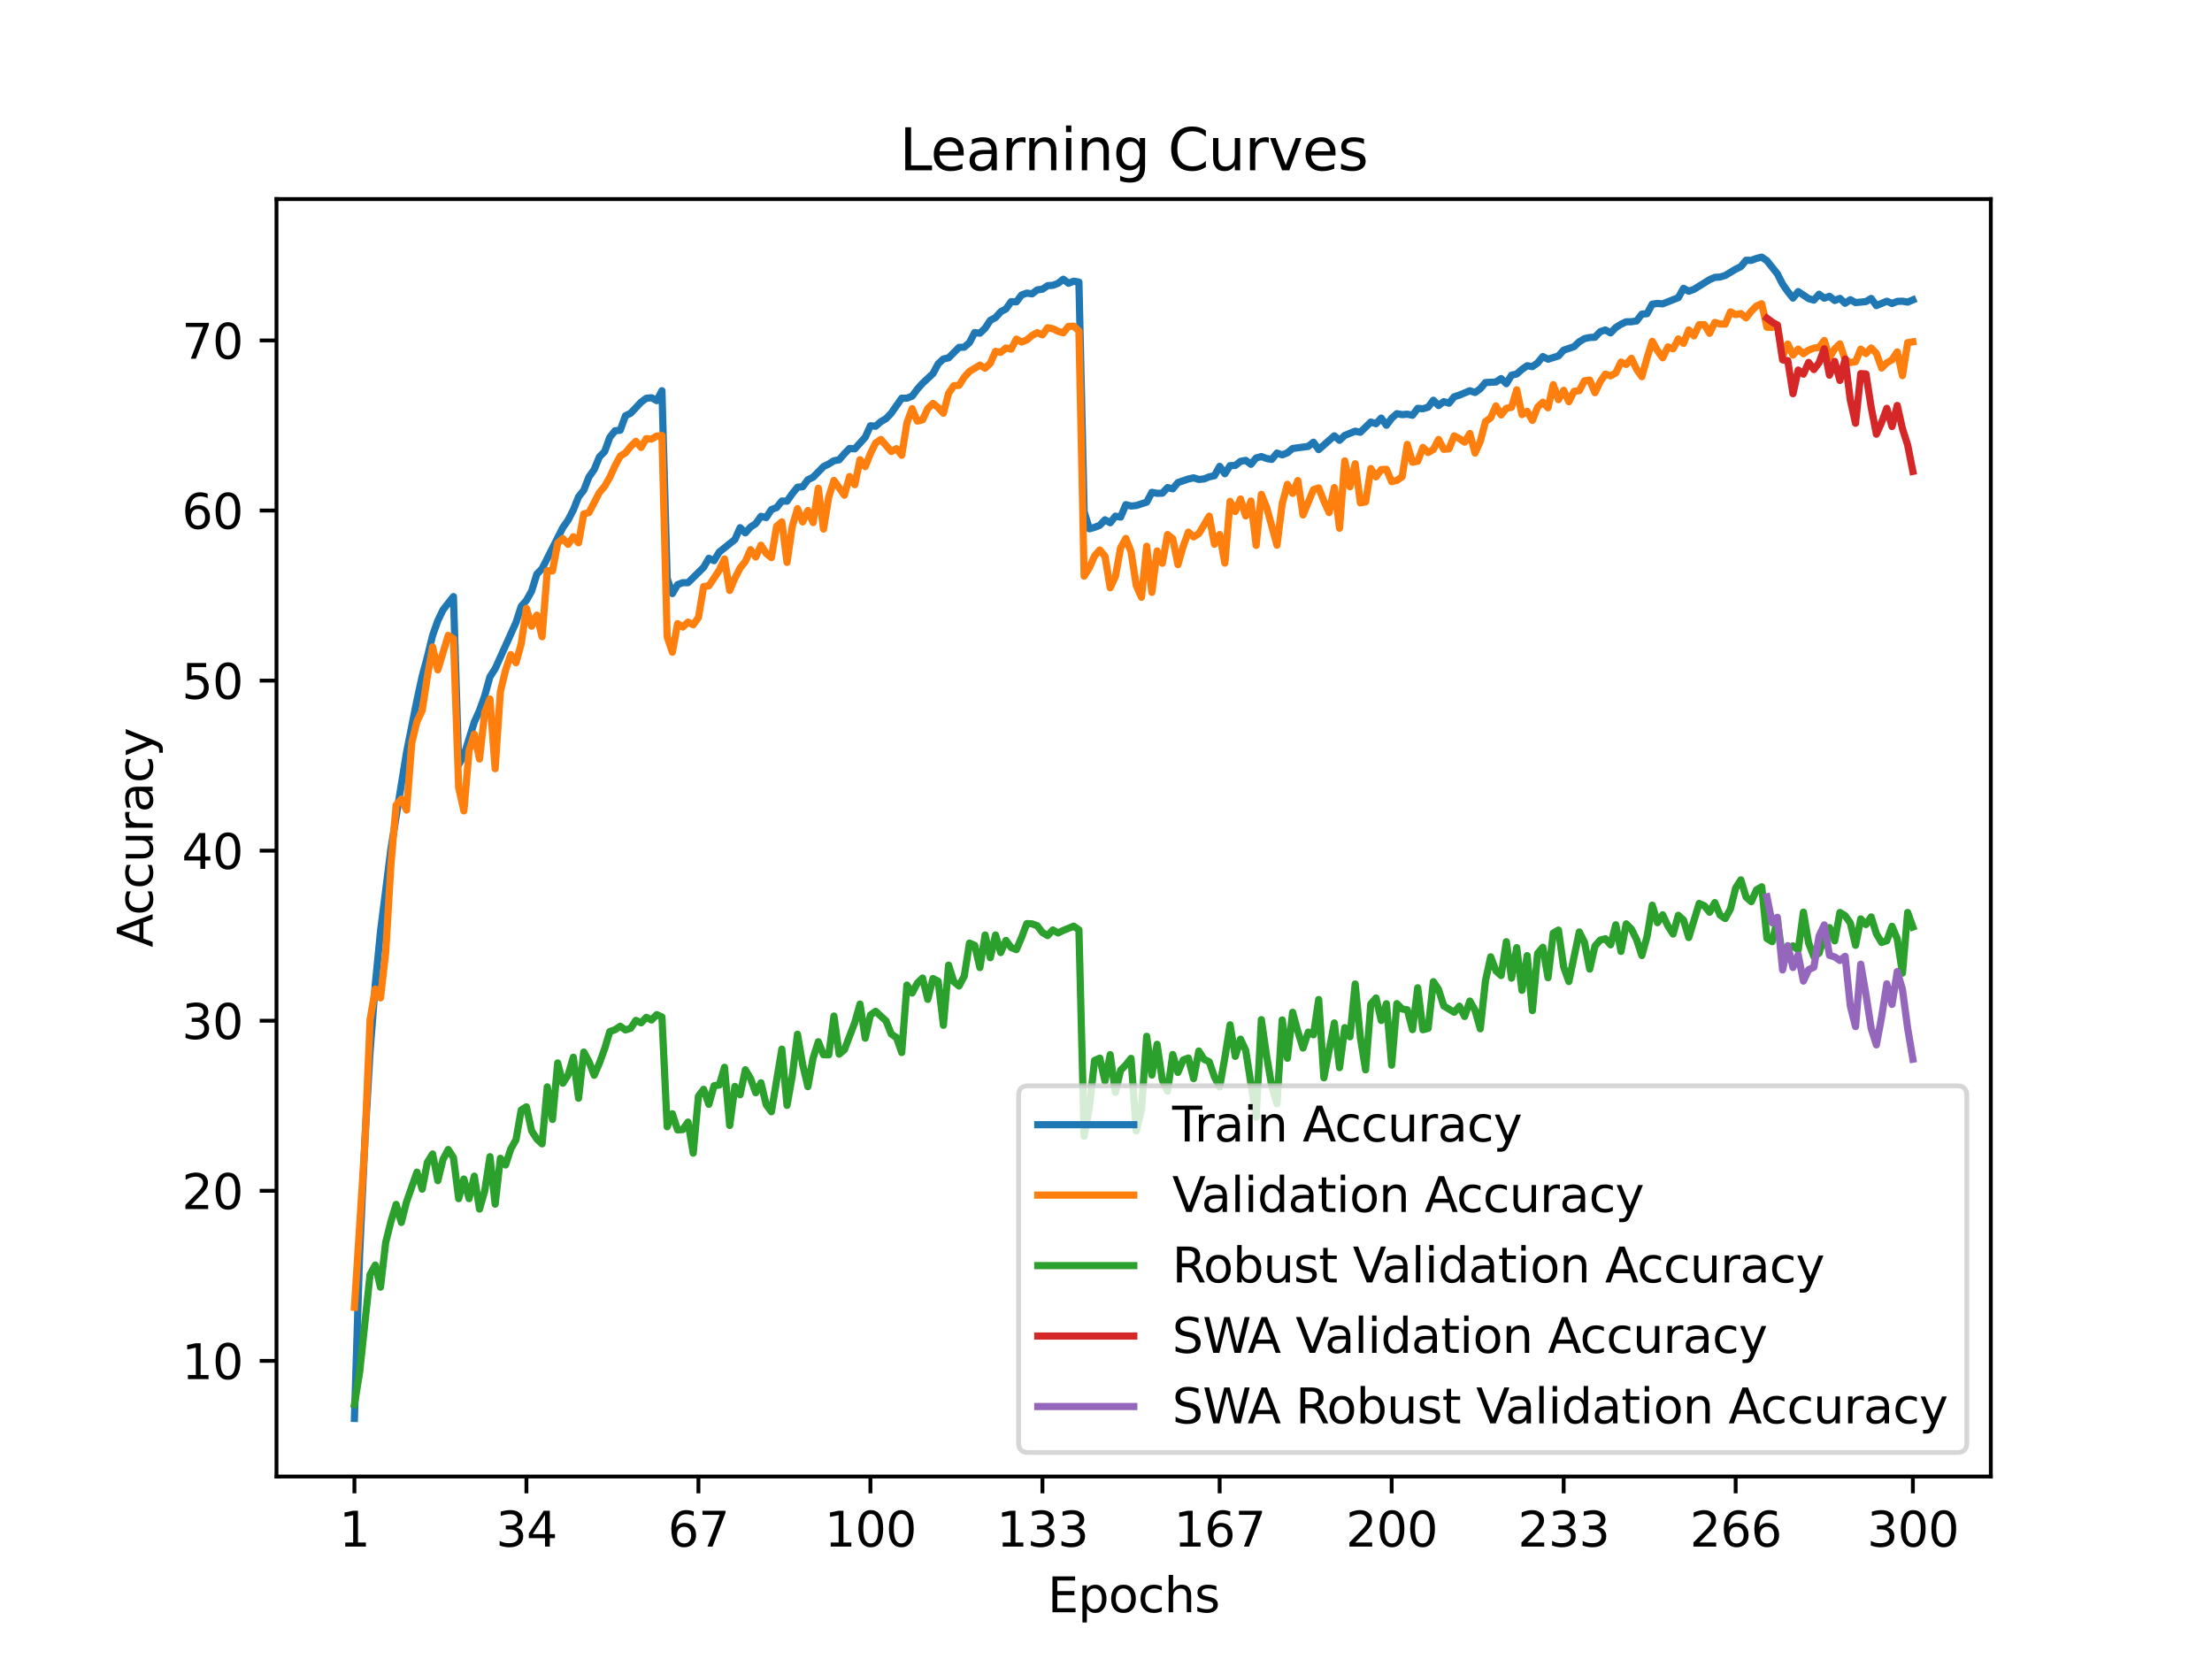 <?xml version="1.0" encoding="utf-8" standalone="no"?>
<!DOCTYPE svg PUBLIC "-//W3C//DTD SVG 1.1//EN"
  "http://www.w3.org/Graphics/SVG/1.1/DTD/svg11.dtd">
<svg xmlns:xlink="http://www.w3.org/1999/xlink" width="460.8pt" height="345.6pt" viewBox="0 0 460.8 345.6" xmlns="http://www.w3.org/2000/svg" version="1.1">
 <defs>
  <style type="text/css">*{stroke-linejoin: round; stroke-linecap: butt}</style>
 </defs>
 <g id="figure_1">
  <g id="patch_1">
   <path d="M 0 345.6 
L 460.8 345.6 
L 460.8 0 
L 0 0 
z
" style="fill: #ffffff"/>
  </g>
  <g id="axes_1">
   <g id="patch_2">
    <path d="M 57.6 307.584 
L 414.72 307.584 
L 414.72 41.472 
L 57.6 41.472 
z
" style="fill: #ffffff"/>
   </g>
   <g id="matplotlib.axis_1">
    <g id="xtick_1">
     <g id="line2d_1">
      <defs>
       <path id="m6472198835" d="M 0 0 
L 0 3.5 
" style="stroke: #000000; stroke-width: 0.8"/>
      </defs>
      <g>
       <use xlink:href="#m6472198835" x="73.833" y="307.584" style="stroke: #000000; stroke-width: 0.8"/>
      </g>
     </g>
     <g id="text_1">
      <!-- 1 -->
      <g transform="translate(70.651 322.182) scale(0.1 -0.1)">
       <defs>
        <path id="DejaVuSans-31" d="M 794 531 
L 1825 531 
L 1825 4091 
L 703 3866 
L 703 4441 
L 1819 4666 
L 2450 4666 
L 2450 531 
L 3481 531 
L 3481 0 
L 794 0 
L 794 531 
z
" transform="scale(0.016)"/>
       </defs>
       <use xlink:href="#DejaVuSans-31"/>
      </g>
     </g>
    </g>
    <g id="xtick_2">
     <g id="line2d_2">
      <g>
       <use xlink:href="#m6472198835" x="109.664" y="307.584" style="stroke: #000000; stroke-width: 0.8"/>
      </g>
     </g>
     <g id="text_2">
      <!-- 34 -->
      <g transform="translate(103.302 322.182) scale(0.1 -0.1)">
       <defs>
        <path id="DejaVuSans-33" d="M 2597 2516 
Q 3050 2419 3304 2112 
Q 3559 1806 3559 1356 
Q 3559 666 3084 287 
Q 2609 -91 1734 -91 
Q 1441 -91 1130 -33 
Q 819 25 488 141 
L 488 750 
Q 750 597 1062 519 
Q 1375 441 1716 441 
Q 2309 441 2620 675 
Q 2931 909 2931 1356 
Q 2931 1769 2642 2001 
Q 2353 2234 1838 2234 
L 1294 2234 
L 1294 2753 
L 1863 2753 
Q 2328 2753 2575 2939 
Q 2822 3125 2822 3475 
Q 2822 3834 2567 4026 
Q 2313 4219 1838 4219 
Q 1578 4219 1281 4162 
Q 984 4106 628 3988 
L 628 4550 
Q 988 4650 1302 4700 
Q 1616 4750 1894 4750 
Q 2613 4750 3031 4423 
Q 3450 4097 3450 3541 
Q 3450 3153 3228 2886 
Q 3006 2619 2597 2516 
z
" transform="scale(0.016)"/>
        <path id="DejaVuSans-34" d="M 2419 4116 
L 825 1625 
L 2419 1625 
L 2419 4116 
z
M 2253 4666 
L 3047 4666 
L 3047 1625 
L 3713 1625 
L 3713 1100 
L 3047 1100 
L 3047 0 
L 2419 0 
L 2419 1100 
L 313 1100 
L 313 1709 
L 2253 4666 
z
" transform="scale(0.016)"/>
       </defs>
       <use xlink:href="#DejaVuSans-33"/>
       <use xlink:href="#DejaVuSans-34" x="63.623"/>
      </g>
     </g>
    </g>
    <g id="xtick_3">
     <g id="line2d_3">
      <g>
       <use xlink:href="#m6472198835" x="145.496" y="307.584" style="stroke: #000000; stroke-width: 0.8"/>
      </g>
     </g>
     <g id="text_3">
      <!-- 67 -->
      <g transform="translate(139.133 322.182) scale(0.1 -0.1)">
       <defs>
        <path id="DejaVuSans-36" d="M 2113 2584 
Q 1688 2584 1439 2293 
Q 1191 2003 1191 1497 
Q 1191 994 1439 701 
Q 1688 409 2113 409 
Q 2538 409 2786 701 
Q 3034 994 3034 1497 
Q 3034 2003 2786 2293 
Q 2538 2584 2113 2584 
z
M 3366 4563 
L 3366 3988 
Q 3128 4100 2886 4159 
Q 2644 4219 2406 4219 
Q 1781 4219 1451 3797 
Q 1122 3375 1075 2522 
Q 1259 2794 1537 2939 
Q 1816 3084 2150 3084 
Q 2853 3084 3261 2657 
Q 3669 2231 3669 1497 
Q 3669 778 3244 343 
Q 2819 -91 2113 -91 
Q 1303 -91 875 529 
Q 447 1150 447 2328 
Q 447 3434 972 4092 
Q 1497 4750 2381 4750 
Q 2619 4750 2861 4703 
Q 3103 4656 3366 4563 
z
" transform="scale(0.016)"/>
        <path id="DejaVuSans-37" d="M 525 4666 
L 3525 4666 
L 3525 4397 
L 1831 0 
L 1172 0 
L 2766 4134 
L 525 4134 
L 525 4666 
z
" transform="scale(0.016)"/>
       </defs>
       <use xlink:href="#DejaVuSans-36"/>
       <use xlink:href="#DejaVuSans-37" x="63.623"/>
      </g>
     </g>
    </g>
    <g id="xtick_4">
     <g id="line2d_4">
      <g>
       <use xlink:href="#m6472198835" x="181.327" y="307.584" style="stroke: #000000; stroke-width: 0.8"/>
      </g>
     </g>
     <g id="text_4">
      <!-- 100 -->
      <g transform="translate(171.783 322.182) scale(0.1 -0.1)">
       <defs>
        <path id="DejaVuSans-30" d="M 2034 4250 
Q 1547 4250 1301 3770 
Q 1056 3291 1056 2328 
Q 1056 1369 1301 889 
Q 1547 409 2034 409 
Q 2525 409 2770 889 
Q 3016 1369 3016 2328 
Q 3016 3291 2770 3770 
Q 2525 4250 2034 4250 
z
M 2034 4750 
Q 2819 4750 3233 4129 
Q 3647 3509 3647 2328 
Q 3647 1150 3233 529 
Q 2819 -91 2034 -91 
Q 1250 -91 836 529 
Q 422 1150 422 2328 
Q 422 3509 836 4129 
Q 1250 4750 2034 4750 
z
" transform="scale(0.016)"/>
       </defs>
       <use xlink:href="#DejaVuSans-31"/>
       <use xlink:href="#DejaVuSans-30" x="63.623"/>
       <use xlink:href="#DejaVuSans-30" x="127.246"/>
      </g>
     </g>
    </g>
    <g id="xtick_5">
     <g id="line2d_5">
      <g>
       <use xlink:href="#m6472198835" x="217.158" y="307.584" style="stroke: #000000; stroke-width: 0.8"/>
      </g>
     </g>
     <g id="text_5">
      <!-- 133 -->
      <g transform="translate(207.615 322.182) scale(0.1 -0.1)">
       <use xlink:href="#DejaVuSans-31"/>
       <use xlink:href="#DejaVuSans-33" x="63.623"/>
       <use xlink:href="#DejaVuSans-33" x="127.246"/>
      </g>
     </g>
    </g>
    <g id="xtick_6">
     <g id="line2d_6">
      <g>
       <use xlink:href="#m6472198835" x="254.076" y="307.584" style="stroke: #000000; stroke-width: 0.8"/>
      </g>
     </g>
     <g id="text_6">
      <!-- 167 -->
      <g transform="translate(244.532 322.182) scale(0.1 -0.1)">
       <use xlink:href="#DejaVuSans-31"/>
       <use xlink:href="#DejaVuSans-36" x="63.623"/>
       <use xlink:href="#DejaVuSans-37" x="127.246"/>
      </g>
     </g>
    </g>
    <g id="xtick_7">
     <g id="line2d_7">
      <g>
       <use xlink:href="#m6472198835" x="289.907" y="307.584" style="stroke: #000000; stroke-width: 0.8"/>
      </g>
     </g>
     <g id="text_7">
      <!-- 200 -->
      <g transform="translate(280.363 322.182) scale(0.1 -0.1)">
       <defs>
        <path id="DejaVuSans-32" d="M 1228 531 
L 3431 531 
L 3431 0 
L 469 0 
L 469 531 
Q 828 903 1448 1529 
Q 2069 2156 2228 2338 
Q 2531 2678 2651 2914 
Q 2772 3150 2772 3378 
Q 2772 3750 2511 3984 
Q 2250 4219 1831 4219 
Q 1534 4219 1204 4116 
Q 875 4013 500 3803 
L 500 4441 
Q 881 4594 1212 4672 
Q 1544 4750 1819 4750 
Q 2544 4750 2975 4387 
Q 3406 4025 3406 3419 
Q 3406 3131 3298 2873 
Q 3191 2616 2906 2266 
Q 2828 2175 2409 1742 
Q 1991 1309 1228 531 
z
" transform="scale(0.016)"/>
       </defs>
       <use xlink:href="#DejaVuSans-32"/>
       <use xlink:href="#DejaVuSans-30" x="63.623"/>
       <use xlink:href="#DejaVuSans-30" x="127.246"/>
      </g>
     </g>
    </g>
    <g id="xtick_8">
     <g id="line2d_8">
      <g>
       <use xlink:href="#m6472198835" x="325.739" y="307.584" style="stroke: #000000; stroke-width: 0.8"/>
      </g>
     </g>
     <g id="text_8">
      <!-- 233 -->
      <g transform="translate(316.195 322.182) scale(0.1 -0.1)">
       <use xlink:href="#DejaVuSans-32"/>
       <use xlink:href="#DejaVuSans-33" x="63.623"/>
       <use xlink:href="#DejaVuSans-33" x="127.246"/>
      </g>
     </g>
    </g>
    <g id="xtick_9">
     <g id="line2d_9">
      <g>
       <use xlink:href="#m6472198835" x="361.57" y="307.584" style="stroke: #000000; stroke-width: 0.8"/>
      </g>
     </g>
     <g id="text_9">
      <!-- 266 -->
      <g transform="translate(352.026 322.182) scale(0.1 -0.1)">
       <use xlink:href="#DejaVuSans-32"/>
       <use xlink:href="#DejaVuSans-36" x="63.623"/>
       <use xlink:href="#DejaVuSans-36" x="127.246"/>
      </g>
     </g>
    </g>
    <g id="xtick_10">
     <g id="line2d_10">
      <g>
       <use xlink:href="#m6472198835" x="398.487" y="307.584" style="stroke: #000000; stroke-width: 0.8"/>
      </g>
     </g>
     <g id="text_10">
      <!-- 300 -->
      <g transform="translate(388.944 322.182) scale(0.1 -0.1)">
       <use xlink:href="#DejaVuSans-33"/>
       <use xlink:href="#DejaVuSans-30" x="63.623"/>
       <use xlink:href="#DejaVuSans-30" x="127.246"/>
      </g>
     </g>
    </g>
    <g id="text_11">
     <!-- Epochs -->
     <g transform="translate(218.244 335.861) scale(0.1 -0.1)">
      <defs>
       <path id="DejaVuSans-45" d="M 628 4666 
L 3578 4666 
L 3578 4134 
L 1259 4134 
L 1259 2753 
L 3481 2753 
L 3481 2222 
L 1259 2222 
L 1259 531 
L 3634 531 
L 3634 0 
L 628 0 
L 628 4666 
z
" transform="scale(0.016)"/>
       <path id="DejaVuSans-70" d="M 1159 525 
L 1159 -1331 
L 581 -1331 
L 581 3500 
L 1159 3500 
L 1159 2969 
Q 1341 3281 1617 3432 
Q 1894 3584 2278 3584 
Q 2916 3584 3314 3078 
Q 3713 2572 3713 1747 
Q 3713 922 3314 415 
Q 2916 -91 2278 -91 
Q 1894 -91 1617 61 
Q 1341 213 1159 525 
z
M 3116 1747 
Q 3116 2381 2855 2742 
Q 2594 3103 2138 3103 
Q 1681 3103 1420 2742 
Q 1159 2381 1159 1747 
Q 1159 1113 1420 752 
Q 1681 391 2138 391 
Q 2594 391 2855 752 
Q 3116 1113 3116 1747 
z
" transform="scale(0.016)"/>
       <path id="DejaVuSans-6f" d="M 1959 3097 
Q 1497 3097 1228 2736 
Q 959 2375 959 1747 
Q 959 1119 1226 758 
Q 1494 397 1959 397 
Q 2419 397 2687 759 
Q 2956 1122 2956 1747 
Q 2956 2369 2687 2733 
Q 2419 3097 1959 3097 
z
M 1959 3584 
Q 2709 3584 3137 3096 
Q 3566 2609 3566 1747 
Q 3566 888 3137 398 
Q 2709 -91 1959 -91 
Q 1206 -91 779 398 
Q 353 888 353 1747 
Q 353 2609 779 3096 
Q 1206 3584 1959 3584 
z
" transform="scale(0.016)"/>
       <path id="DejaVuSans-63" d="M 3122 3366 
L 3122 2828 
Q 2878 2963 2633 3030 
Q 2388 3097 2138 3097 
Q 1578 3097 1268 2742 
Q 959 2388 959 1747 
Q 959 1106 1268 751 
Q 1578 397 2138 397 
Q 2388 397 2633 464 
Q 2878 531 3122 666 
L 3122 134 
Q 2881 22 2623 -34 
Q 2366 -91 2075 -91 
Q 1284 -91 818 406 
Q 353 903 353 1747 
Q 353 2603 823 3093 
Q 1294 3584 2113 3584 
Q 2378 3584 2631 3529 
Q 2884 3475 3122 3366 
z
" transform="scale(0.016)"/>
       <path id="DejaVuSans-68" d="M 3513 2113 
L 3513 0 
L 2938 0 
L 2938 2094 
Q 2938 2591 2744 2837 
Q 2550 3084 2163 3084 
Q 1697 3084 1428 2787 
Q 1159 2491 1159 1978 
L 1159 0 
L 581 0 
L 581 4863 
L 1159 4863 
L 1159 2956 
Q 1366 3272 1645 3428 
Q 1925 3584 2291 3584 
Q 2894 3584 3203 3211 
Q 3513 2838 3513 2113 
z
" transform="scale(0.016)"/>
       <path id="DejaVuSans-73" d="M 2834 3397 
L 2834 2853 
Q 2591 2978 2328 3040 
Q 2066 3103 1784 3103 
Q 1356 3103 1142 2972 
Q 928 2841 928 2578 
Q 928 2378 1081 2264 
Q 1234 2150 1697 2047 
L 1894 2003 
Q 2506 1872 2764 1633 
Q 3022 1394 3022 966 
Q 3022 478 2636 193 
Q 2250 -91 1575 -91 
Q 1294 -91 989 -36 
Q 684 19 347 128 
L 347 722 
Q 666 556 975 473 
Q 1284 391 1588 391 
Q 1994 391 2212 530 
Q 2431 669 2431 922 
Q 2431 1156 2273 1281 
Q 2116 1406 1581 1522 
L 1381 1569 
Q 847 1681 609 1914 
Q 372 2147 372 2553 
Q 372 3047 722 3315 
Q 1072 3584 1716 3584 
Q 2034 3584 2315 3537 
Q 2597 3491 2834 3397 
z
" transform="scale(0.016)"/>
      </defs>
      <use xlink:href="#DejaVuSans-45"/>
      <use xlink:href="#DejaVuSans-70" x="63.184"/>
      <use xlink:href="#DejaVuSans-6f" x="126.66"/>
      <use xlink:href="#DejaVuSans-63" x="187.842"/>
      <use xlink:href="#DejaVuSans-68" x="242.822"/>
      <use xlink:href="#DejaVuSans-73" x="306.201"/>
     </g>
    </g>
   </g>
   <g id="matplotlib.axis_2">
    <g id="ytick_1">
     <g id="line2d_11">
      <defs>
       <path id="ma48baf6bde" d="M 0 0 
L -3.5 0 
" style="stroke: #000000; stroke-width: 0.8"/>
      </defs>
      <g>
       <use xlink:href="#ma48baf6bde" x="57.6" y="283.491" style="stroke: #000000; stroke-width: 0.8"/>
      </g>
     </g>
     <g id="text_12">
      <!-- 10 -->
      <g transform="translate(37.875 287.29) scale(0.1 -0.1)">
       <use xlink:href="#DejaVuSans-31"/>
       <use xlink:href="#DejaVuSans-30" x="63.623"/>
      </g>
     </g>
    </g>
    <g id="ytick_2">
     <g id="line2d_12">
      <g>
       <use xlink:href="#ma48baf6bde" x="57.6" y="248.063" style="stroke: #000000; stroke-width: 0.8"/>
      </g>
     </g>
     <g id="text_13">
      <!-- 20 -->
      <g transform="translate(37.875 251.863) scale(0.1 -0.1)">
       <use xlink:href="#DejaVuSans-32"/>
       <use xlink:href="#DejaVuSans-30" x="63.623"/>
      </g>
     </g>
    </g>
    <g id="ytick_3">
     <g id="line2d_13">
      <g>
       <use xlink:href="#ma48baf6bde" x="57.6" y="212.636" style="stroke: #000000; stroke-width: 0.8"/>
      </g>
     </g>
     <g id="text_14">
      <!-- 30 -->
      <g transform="translate(37.875 216.435) scale(0.1 -0.1)">
       <use xlink:href="#DejaVuSans-33"/>
       <use xlink:href="#DejaVuSans-30" x="63.623"/>
      </g>
     </g>
    </g>
    <g id="ytick_4">
     <g id="line2d_14">
      <g>
       <use xlink:href="#ma48baf6bde" x="57.6" y="177.208" style="stroke: #000000; stroke-width: 0.8"/>
      </g>
     </g>
     <g id="text_15">
      <!-- 40 -->
      <g transform="translate(37.875 181.007) scale(0.1 -0.1)">
       <use xlink:href="#DejaVuSans-34"/>
       <use xlink:href="#DejaVuSans-30" x="63.623"/>
      </g>
     </g>
    </g>
    <g id="ytick_5">
     <g id="line2d_15">
      <g>
       <use xlink:href="#ma48baf6bde" x="57.6" y="141.78" style="stroke: #000000; stroke-width: 0.8"/>
      </g>
     </g>
     <g id="text_16">
      <!-- 50 -->
      <g transform="translate(37.875 145.58) scale(0.1 -0.1)">
       <defs>
        <path id="DejaVuSans-35" d="M 691 4666 
L 3169 4666 
L 3169 4134 
L 1269 4134 
L 1269 2991 
Q 1406 3038 1543 3061 
Q 1681 3084 1819 3084 
Q 2600 3084 3056 2656 
Q 3513 2228 3513 1497 
Q 3513 744 3044 326 
Q 2575 -91 1722 -91 
Q 1428 -91 1123 -41 
Q 819 9 494 109 
L 494 744 
Q 775 591 1075 516 
Q 1375 441 1709 441 
Q 2250 441 2565 725 
Q 2881 1009 2881 1497 
Q 2881 1984 2565 2268 
Q 2250 2553 1709 2553 
Q 1456 2553 1204 2497 
Q 953 2441 691 2322 
L 691 4666 
z
" transform="scale(0.016)"/>
       </defs>
       <use xlink:href="#DejaVuSans-35"/>
       <use xlink:href="#DejaVuSans-30" x="63.623"/>
      </g>
     </g>
    </g>
    <g id="ytick_6">
     <g id="line2d_16">
      <g>
       <use xlink:href="#ma48baf6bde" x="57.6" y="106.353" style="stroke: #000000; stroke-width: 0.8"/>
      </g>
     </g>
     <g id="text_17">
      <!-- 60 -->
      <g transform="translate(37.875 110.152) scale(0.1 -0.1)">
       <use xlink:href="#DejaVuSans-36"/>
       <use xlink:href="#DejaVuSans-30" x="63.623"/>
      </g>
     </g>
    </g>
    <g id="ytick_7">
     <g id="line2d_17">
      <g>
       <use xlink:href="#ma48baf6bde" x="57.6" y="70.925" style="stroke: #000000; stroke-width: 0.8"/>
      </g>
     </g>
     <g id="text_18">
      <!-- 70 -->
      <g transform="translate(37.875 74.724) scale(0.1 -0.1)">
       <use xlink:href="#DejaVuSans-37"/>
       <use xlink:href="#DejaVuSans-30" x="63.623"/>
      </g>
     </g>
    </g>
    <g id="text_19">
     <!-- Accuracy -->
     <g transform="translate(31.795 197.356) rotate(-90) scale(0.1 -0.1)">
      <defs>
       <path id="DejaVuSans-41" d="M 2188 4044 
L 1331 1722 
L 3047 1722 
L 2188 4044 
z
M 1831 4666 
L 2547 4666 
L 4325 0 
L 3669 0 
L 3244 1197 
L 1141 1197 
L 716 0 
L 50 0 
L 1831 4666 
z
" transform="scale(0.016)"/>
       <path id="DejaVuSans-75" d="M 544 1381 
L 544 3500 
L 1119 3500 
L 1119 1403 
Q 1119 906 1312 657 
Q 1506 409 1894 409 
Q 2359 409 2629 706 
Q 2900 1003 2900 1516 
L 2900 3500 
L 3475 3500 
L 3475 0 
L 2900 0 
L 2900 538 
Q 2691 219 2414 64 
Q 2138 -91 1772 -91 
Q 1169 -91 856 284 
Q 544 659 544 1381 
z
M 1991 3584 
L 1991 3584 
z
" transform="scale(0.016)"/>
       <path id="DejaVuSans-72" d="M 2631 2963 
Q 2534 3019 2420 3045 
Q 2306 3072 2169 3072 
Q 1681 3072 1420 2755 
Q 1159 2438 1159 1844 
L 1159 0 
L 581 0 
L 581 3500 
L 1159 3500 
L 1159 2956 
Q 1341 3275 1631 3429 
Q 1922 3584 2338 3584 
Q 2397 3584 2469 3576 
Q 2541 3569 2628 3553 
L 2631 2963 
z
" transform="scale(0.016)"/>
       <path id="DejaVuSans-61" d="M 2194 1759 
Q 1497 1759 1228 1600 
Q 959 1441 959 1056 
Q 959 750 1161 570 
Q 1363 391 1709 391 
Q 2188 391 2477 730 
Q 2766 1069 2766 1631 
L 2766 1759 
L 2194 1759 
z
M 3341 1997 
L 3341 0 
L 2766 0 
L 2766 531 
Q 2569 213 2275 61 
Q 1981 -91 1556 -91 
Q 1019 -91 701 211 
Q 384 513 384 1019 
Q 384 1609 779 1909 
Q 1175 2209 1959 2209 
L 2766 2209 
L 2766 2266 
Q 2766 2663 2505 2880 
Q 2244 3097 1772 3097 
Q 1472 3097 1187 3025 
Q 903 2953 641 2809 
L 641 3341 
Q 956 3463 1253 3523 
Q 1550 3584 1831 3584 
Q 2591 3584 2966 3190 
Q 3341 2797 3341 1997 
z
" transform="scale(0.016)"/>
       <path id="DejaVuSans-79" d="M 2059 -325 
Q 1816 -950 1584 -1140 
Q 1353 -1331 966 -1331 
L 506 -1331 
L 506 -850 
L 844 -850 
Q 1081 -850 1212 -737 
Q 1344 -625 1503 -206 
L 1606 56 
L 191 3500 
L 800 3500 
L 1894 763 
L 2988 3500 
L 3597 3500 
L 2059 -325 
z
" transform="scale(0.016)"/>
      </defs>
      <use xlink:href="#DejaVuSans-41"/>
      <use xlink:href="#DejaVuSans-63" x="66.658"/>
      <use xlink:href="#DejaVuSans-63" x="121.639"/>
      <use xlink:href="#DejaVuSans-75" x="176.619"/>
      <use xlink:href="#DejaVuSans-72" x="239.998"/>
      <use xlink:href="#DejaVuSans-61" x="281.111"/>
      <use xlink:href="#DejaVuSans-63" x="342.391"/>
      <use xlink:href="#DejaVuSans-79" x="397.371"/>
     </g>
    </g>
   </g>
   <g id="line2d_18">
    <path d="M 73.833 295.488 
L 74.919 261.215 
L 76.004 237.727 
L 77.09 219.119 
L 78.176 205.113 
L 79.262 194.072 
L 81.433 176.859 
L 84.691 156.734 
L 86.862 145.835 
L 87.948 140.864 
L 89.034 136.854 
L 90.12 132.375 
L 91.206 129.307 
L 92.291 127.035 
L 94.463 124.279 
L 95.549 159.282 
L 96.635 157.397 
L 98.806 150.417 
L 99.892 148 
L 100.978 144.928 
L 102.064 140.985 
L 103.149 139.309 
L 107.493 129.668 
L 108.578 126.316 
L 109.664 125.073 
L 110.75 123.127 
L 111.836 119.595 
L 112.922 118.472 
L 117.265 109.883 
L 118.351 108.335 
L 119.436 106.223 
L 120.522 103.498 
L 121.608 102.123 
L 122.694 99.353 
L 123.78 97.819 
L 124.865 95.179 
L 125.951 94.081 
L 127.037 91.104 
L 128.123 89.74 
L 129.209 89.62 
L 130.294 86.608 
L 131.38 86.08 
L 133.552 83.77 
L 134.638 82.969 
L 135.723 82.856 
L 136.809 83.458 
L 137.895 81.396 
L 138.981 120.488 
L 140.067 123.659 
L 141.152 121.795 
L 142.238 121.377 
L 143.324 121.388 
L 146.581 118.192 
L 147.667 116.303 
L 148.753 116.792 
L 149.839 114.996 
L 153.096 112.388 
L 154.182 109.922 
L 155.268 110.999 
L 156.354 109.798 
L 157.439 109.079 
L 158.525 107.555 
L 159.611 107.817 
L 160.697 106.152 
L 161.783 105.741 
L 162.868 104.377 
L 163.954 104.398 
L 165.04 102.846 
L 166.126 101.503 
L 167.212 101.397 
L 168.297 99.937 
L 169.383 99.42 
L 171.555 97.191 
L 172.641 96.663 
L 173.726 95.98 
L 174.812 95.788 
L 175.898 94.509 
L 176.984 93.414 
L 178.07 93.503 
L 180.241 91.09 
L 181.327 88.695 
L 182.413 88.794 
L 183.499 87.837 
L 184.584 87.203 
L 185.67 86.066 
L 187.842 82.951 
L 188.928 82.951 
L 190.013 82.53 
L 191.099 81.063 
L 192.185 79.848 
L 194.357 77.828 
L 195.442 75.787 
L 196.528 74.781 
L 197.614 74.547 
L 199.786 72.361 
L 200.871 72.322 
L 201.957 71.372 
L 203.043 69.271 
L 204.129 69.413 
L 205.215 68.378 
L 206.3 66.727 
L 207.386 66.15 
L 208.472 64.942 
L 209.558 64.357 
L 210.644 62.837 
L 211.729 62.879 
L 212.815 61.452 
L 213.901 61.055 
L 214.987 61.218 
L 216.073 60.385 
L 217.158 60.247 
L 218.244 59.51 
L 219.33 59.428 
L 220.416 59.024 
L 221.502 58.167 
L 222.587 59.014 
L 223.673 58.585 
L 224.759 58.759 
L 225.845 106.591 
L 226.931 110.159 
L 228.016 109.855 
L 229.102 109.433 
L 230.188 108.282 
L 231.274 108.905 
L 232.36 107.527 
L 233.445 107.718 
L 234.531 105.135 
L 235.617 105.412 
L 236.703 105.309 
L 238.875 104.607 
L 239.96 102.556 
L 241.046 102.772 
L 242.132 102.74 
L 243.218 101.574 
L 244.304 101.84 
L 245.389 100.526 
L 247.561 99.785 
L 248.647 99.544 
L 249.733 99.884 
L 250.818 99.771 
L 251.904 99.335 
L 252.99 99.098 
L 254.076 97.149 
L 255.162 98.687 
L 256.247 97.004 
L 257.333 96.968 
L 258.419 96.104 
L 259.505 95.902 
L 260.591 96.72 
L 261.676 95.402 
L 262.762 95.112 
L 263.848 95.512 
L 264.934 95.707 
L 266.02 94.378 
L 267.105 94.761 
L 268.191 94.325 
L 269.277 93.425 
L 272.534 92.993 
L 273.62 92.125 
L 274.706 93.659 
L 277.963 90.792 
L 279.049 91.724 
L 280.135 90.707 
L 282.307 89.822 
L 283.392 90.048 
L 285.564 87.922 
L 286.65 88.266 
L 287.736 87.097 
L 288.821 88.589 
L 289.907 87.136 
L 290.993 86.176 
L 292.079 86.374 
L 293.165 86.282 
L 294.25 86.509 
L 295.336 85.063 
L 296.422 85.155 
L 297.508 84.819 
L 298.594 83.377 
L 299.679 84.479 
L 300.765 83.667 
L 301.851 83.993 
L 302.937 82.657 
L 304.023 82.31 
L 306.194 81.396 
L 307.28 81.764 
L 308.366 80.981 
L 309.452 79.685 
L 311.623 79.582 
L 312.709 78.859 
L 313.795 79.929 
L 314.881 78.15 
L 315.966 77.913 
L 317.052 76.942 
L 318.138 76.195 
L 319.224 76.375 
L 320.31 75.606 
L 321.395 74.278 
L 322.481 74.831 
L 324.653 74.147 
L 325.739 72.942 
L 327.91 72.209 
L 328.996 71.185 
L 330.082 70.547 
L 331.168 70.302 
L 332.253 70.256 
L 333.339 69.101 
L 334.425 68.736 
L 335.511 69.353 
L 336.597 68.23 
L 337.682 67.542 
L 338.768 67.032 
L 339.854 67.028 
L 340.94 66.851 
L 342.026 65.438 
L 343.111 65.342 
L 344.197 63.361 
L 345.283 63.216 
L 346.369 63.294 
L 348.54 62.437 
L 349.626 62.004 
L 350.712 60.063 
L 351.798 60.672 
L 352.884 60.275 
L 356.141 58.259 
L 357.227 57.777 
L 358.313 57.71 
L 359.398 57.384 
L 361.57 56.069 
L 362.656 55.542 
L 363.742 54.213 
L 364.827 54.241 
L 365.913 53.83 
L 366.999 53.568 
L 368.085 54.312 
L 370.256 57.044 
L 371.342 59.191 
L 372.428 60.746 
L 373.514 62.1 
L 374.6 60.746 
L 376.771 62.203 
L 377.857 62.525 
L 378.943 61.292 
L 380.029 62.125 
L 381.114 61.721 
L 382.2 62.6 
L 383.286 62.16 
L 384.372 63.177 
L 385.458 62.437 
L 386.543 63.035 
L 388.715 62.826 
L 389.801 62.181 
L 390.887 63.662 
L 393.058 62.745 
L 394.144 63.23 
L 395.23 62.787 
L 396.316 62.745 
L 397.401 62.936 
L 398.487 62.476 
L 398.487 62.476 
" clip-path="url(#pa351797af9)" style="fill: none; stroke: #1f77b4; stroke-width: 1.5; stroke-linecap: square"/>
   </g>
   <g id="line2d_19">
    <path d="M 73.833 272.331 
L 76.004 238.392 
L 77.09 212.459 
L 78.176 206.046 
L 79.262 207.888 
L 80.348 198.429 
L 81.433 180.149 
L 82.519 167.713 
L 83.605 166.473 
L 84.691 168.741 
L 85.777 154.782 
L 86.862 150.283 
L 87.948 148.016 
L 89.034 140.895 
L 90.12 134.766 
L 91.206 139.548 
L 93.377 132.357 
L 94.463 133.065 
L 95.549 164.064 
L 96.635 168.918 
L 97.72 156.306 
L 98.806 152.94 
L 99.892 158.113 
L 100.978 148.405 
L 102.064 145.607 
L 103.149 160.132 
L 104.235 144.083 
L 105.321 139.584 
L 106.407 136.36 
L 107.493 138.06 
L 108.578 134.093 
L 109.664 126.724 
L 110.75 130.443 
L 111.836 128.141 
L 112.922 132.64 
L 114.007 118.894 
L 115.093 118.929 
L 116.179 113.155 
L 117.265 112.198 
L 118.351 113.403 
L 119.436 111.808 
L 120.522 113.084 
L 121.608 107.061 
L 122.694 106.778 
L 124.865 102.597 
L 125.951 101.322 
L 127.037 99.409 
L 128.123 97.035 
L 129.209 95.016 
L 130.294 94.343 
L 131.38 92.996 
L 132.466 91.934 
L 133.552 93.209 
L 134.638 91.367 
L 135.723 91.473 
L 136.809 90.835 
L 137.895 90.729 
L 138.981 132.64 
L 140.067 135.864 
L 141.152 129.912 
L 142.238 130.621 
L 143.324 129.593 
L 144.41 130.16 
L 145.496 128.637 
L 146.581 122.189 
L 147.667 122.047 
L 149.839 118.788 
L 150.925 116.45 
L 152.01 123.004 
L 153.096 120.453 
L 154.182 118.327 
L 155.268 116.945 
L 156.354 114.501 
L 157.439 116.024 
L 158.525 113.58 
L 159.611 115.28 
L 160.697 116.166 
L 161.783 109.612 
L 162.868 108.726 
L 163.954 117.158 
L 165.04 109.683 
L 166.126 105.963 
L 167.212 108.726 
L 168.297 106.353 
L 169.383 108.868 
L 170.469 101.712 
L 171.555 110.214 
L 172.641 103.554 
L 173.726 100.082 
L 175.898 103.164 
L 176.984 99.267 
L 178.07 100.968 
L 179.155 95.76 
L 180.241 97.212 
L 181.327 94.484 
L 182.413 92.288 
L 183.499 91.544 
L 185.67 94.059 
L 186.756 93.457 
L 187.842 94.839 
L 188.928 88.107 
L 190.013 85.131 
L 191.099 87.718 
L 192.185 87.47 
L 193.271 85.096 
L 194.357 84.033 
L 195.442 84.919 
L 196.528 86.088 
L 197.614 81.907 
L 198.7 80.349 
L 199.786 80.278 
L 200.871 78.577 
L 201.957 77.373 
L 204.129 76.062 
L 205.215 76.7 
L 206.3 75.672 
L 207.386 73.192 
L 208.472 73.405 
L 209.558 72.484 
L 210.644 72.732 
L 211.729 70.641 
L 212.815 71.244 
L 213.901 70.819 
L 214.987 69.897 
L 216.073 69.295 
L 217.158 69.756 
L 218.244 68.268 
L 219.33 68.48 
L 220.416 69.012 
L 221.502 69.331 
L 222.587 67.984 
L 223.673 67.949 
L 224.759 68.941 
L 225.845 120.028 
L 226.931 118.292 
L 228.016 115.812 
L 229.102 114.572 
L 230.188 115.883 
L 231.274 122.437 
L 232.36 120.099 
L 233.445 114.111 
L 234.531 112.163 
L 235.617 114.926 
L 236.703 121.976 
L 237.789 124.421 
L 238.875 113.792 
L 239.96 123.393 
L 241.046 114.784 
L 242.132 117.335 
L 243.218 111.348 
L 244.304 112.234 
L 245.389 117.619 
L 246.475 113.828 
L 247.561 110.852 
L 248.647 111.844 
L 249.733 111.171 
L 251.904 107.522 
L 252.99 113.367 
L 254.076 111.348 
L 255.162 117.3 
L 256.247 104.44 
L 257.333 106.565 
L 258.419 103.944 
L 259.505 107.486 
L 260.591 104.369 
L 261.676 113.615 
L 262.762 102.987 
L 263.848 105.644 
L 266.02 113.58 
L 267.105 104.935 
L 268.191 100.897 
L 269.277 102.774 
L 270.363 100.117 
L 271.449 107.274 
L 273.62 101.995 
L 274.706 101.641 
L 275.792 104.369 
L 276.878 106.778 
L 277.963 101.57 
L 279.049 110.037 
L 280.135 96.008 
L 281.221 101.393 
L 282.307 96.61 
L 283.392 104.758 
L 284.478 104.546 
L 285.564 97.602 
L 286.65 99.338 
L 287.736 97.815 
L 288.821 97.779 
L 289.907 100.33 
L 290.993 100.082 
L 292.079 99.338 
L 293.165 92.571 
L 294.25 96.291 
L 295.336 96.079 
L 296.422 93.209 
L 297.508 94.272 
L 298.594 93.634 
L 299.679 91.544 
L 300.765 93.599 
L 301.851 93.492 
L 302.937 90.8 
L 304.023 91.367 
L 305.108 92.111 
L 306.194 90.304 
L 307.28 94.378 
L 308.366 91.969 
L 309.452 87.824 
L 310.537 87.044 
L 311.623 84.565 
L 312.709 86.442 
L 313.795 85.061 
L 314.881 84.848 
L 315.966 81.199 
L 317.052 86.371 
L 318.138 85.698 
L 319.224 87.576 
L 320.31 84.813 
L 321.395 83.785 
L 322.481 84.954 
L 323.567 80.136 
L 324.653 83.254 
L 325.739 81.305 
L 326.824 83.679 
L 327.91 81.518 
L 328.996 81.376 
L 330.082 79.321 
L 331.168 79.18 
L 332.253 81.801 
L 333.339 79.534 
L 334.425 77.94 
L 335.511 78.294 
L 336.597 77.692 
L 337.682 75.424 
L 338.768 75.92 
L 339.854 74.645 
L 340.94 76.948 
L 342.026 78.471 
L 343.111 74.539 
L 344.197 71.102 
L 345.283 73.051 
L 346.369 74.539 
L 347.455 72.271 
L 348.54 72.661 
L 349.626 70.606 
L 350.712 71.527 
L 351.798 68.728 
L 352.884 69.968 
L 353.969 67.63 
L 355.055 67.63 
L 356.141 69.437 
L 357.227 67.17 
L 358.313 67.488 
L 359.398 67.524 
L 360.484 64.973 
L 361.57 65.54 
L 362.656 65.327 
L 363.742 66.213 
L 364.827 64.831 
L 365.913 63.733 
L 366.999 63.272 
L 368.085 68.162 
L 369.171 68.197 
L 370.256 67.666 
L 371.342 74.255 
L 372.428 71.669 
L 373.514 73.972 
L 374.6 72.732 
L 375.685 73.688 
L 376.771 72.944 
L 377.857 72.519 
L 378.943 72.377 
L 380.029 70.925 
L 381.114 74.468 
L 382.2 72.696 
L 383.286 71.633 
L 384.372 74.893 
L 385.458 75.53 
L 386.543 75.353 
L 387.629 72.732 
L 388.715 73.653 
L 389.801 72.484 
L 390.887 73.617 
L 391.972 76.664 
L 393.058 75.566 
L 394.144 74.964 
L 395.23 73.299 
L 396.316 78.258 
L 397.401 71.385 
L 398.487 71.208 
L 398.487 71.208 
" clip-path="url(#pa351797af9)" style="fill: none; stroke: #ff7f0e; stroke-width: 1.5; stroke-linecap: square"/>
   </g>
   <g id="line2d_20">
    <path d="M 73.833 292.556 
L 74.919 285.861 
L 77.09 265.509 
L 78.176 263.53 
L 79.262 268.147 
L 80.348 258.814 
L 81.433 254.465 
L 82.519 250.898 
L 83.605 254.66 
L 84.691 250.36 
L 86.862 244.179 
L 87.948 247.721 
L 89.034 242.126 
L 90.12 240.392 
L 91.206 245.962 
L 92.291 241.515 
L 93.377 239.463 
L 94.463 241.149 
L 95.549 249.7 
L 96.635 245.62 
L 97.72 249.7 
L 98.806 245.009 
L 99.892 251.875 
L 100.978 248.088 
L 102.064 240.954 
L 103.149 250.849 
L 104.235 241.296 
L 105.321 242.688 
L 106.407 239.341 
L 107.493 237.411 
L 108.578 231.229 
L 109.664 230.57 
L 110.75 235.578 
L 111.836 237.289 
L 112.922 238.29 
L 114.007 226.416 
L 115.093 233.208 
L 116.179 221.432 
L 117.265 225.659 
L 118.351 223.924 
L 119.436 220.234 
L 120.522 228.786 
L 121.608 219.159 
L 122.694 221.138 
L 123.78 223.997 
L 124.865 221.48 
L 125.951 218.5 
L 127.037 214.884 
L 128.123 214.517 
L 129.209 213.784 
L 130.294 214.566 
L 131.38 214.199 
L 132.466 212.562 
L 133.552 213.076 
L 134.638 211.927 
L 135.723 212.489 
L 136.809 211.365 
L 137.895 211.854 
L 138.981 234.723 
L 140.067 232.011 
L 141.152 235.383 
L 142.238 235.31 
L 143.324 233.746 
L 144.41 240.221 
L 145.496 228.346 
L 146.581 226.929 
L 147.667 230.056 
L 148.753 226.172 
L 149.839 226.025 
L 150.925 222.336 
L 152.01 234.454 
L 153.096 226.318 
L 154.182 228.053 
L 155.268 222.849 
L 156.354 224.681 
L 157.439 227.638 
L 158.525 225.561 
L 159.611 230.13 
L 160.697 231.596 
L 162.868 218.549 
L 163.954 230.276 
L 165.04 224.168 
L 166.126 215.446 
L 167.212 221.774 
L 168.297 226.367 
L 169.383 220.405 
L 170.469 217.009 
L 171.555 219.721 
L 172.641 219.746 
L 173.726 211.658 
L 174.812 219.599 
L 175.898 218.695 
L 178.07 213.002 
L 179.155 209.166 
L 180.241 216.276 
L 181.327 211.439 
L 182.413 210.681 
L 184.584 212.685 
L 185.67 215.421 
L 186.756 216.13 
L 187.842 219.257 
L 188.928 205.208 
L 190.013 206.87 
L 191.099 204.793 
L 192.185 203.742 
L 193.271 208.189 
L 194.357 203.84 
L 195.442 204.426 
L 196.528 213.589 
L 197.614 201.055 
L 198.7 204.5 
L 199.786 205.404 
L 200.871 203.351 
L 201.957 196.461 
L 203.043 196.925 
L 204.129 201.568 
L 205.215 194.775 
L 206.3 199.515 
L 207.386 194.775 
L 208.472 198.44 
L 209.558 195.899 
L 210.644 197.39 
L 211.729 197.829 
L 212.815 195.288 
L 213.901 192.405 
L 214.987 192.454 
L 216.073 192.845 
L 217.158 194.262 
L 218.244 194.897 
L 219.33 193.725 
L 220.416 194.36 
L 221.502 193.822 
L 223.673 192.943 
L 224.759 193.7 
L 225.845 236.702 
L 226.931 230.765 
L 228.016 220.919 
L 229.102 220.43 
L 230.188 225.219 
L 231.274 219.697 
L 232.36 227.564 
L 233.445 222.946 
L 234.531 221.847 
L 235.617 220.479 
L 236.703 235.603 
L 237.789 231.083 
L 238.875 215.885 
L 239.96 223.948 
L 241.046 217.547 
L 242.132 224.999 
L 243.218 227.296 
L 244.304 219.672 
L 245.389 223.411 
L 246.475 220.821 
L 247.561 220.405 
L 248.647 224.706 
L 249.733 218.939 
L 250.818 220.674 
L 251.904 221.187 
L 252.99 224.339 
L 254.076 226.44 
L 255.162 220.308 
L 256.247 213.491 
L 257.333 220.063 
L 258.419 216.472 
L 259.505 218.793 
L 261.676 232.72 
L 262.762 212.416 
L 263.848 219.917 
L 264.934 226.269 
L 266.02 229.91 
L 267.105 212.465 
L 268.191 220.454 
L 269.277 210.877 
L 270.363 214.884 
L 271.449 218.329 
L 272.534 215.006 
L 273.62 215.568 
L 274.706 208.213 
L 275.792 224.535 
L 277.963 213.1 
L 279.049 222.409 
L 280.135 214.077 
L 281.221 215.983 
L 282.307 204.988 
L 283.392 216.154 
L 284.478 222.873 
L 285.564 209.142 
L 286.65 207.896 
L 287.736 212.587 
L 288.821 209.093 
L 289.907 221.896 
L 290.993 209.069 
L 292.079 210.192 
L 293.165 210.364 
L 294.25 214.493 
L 295.336 205.77 
L 296.422 214.517 
L 297.508 214.224 
L 298.594 204.5 
L 299.679 206.137 
L 300.765 209.557 
L 302.937 210.877 
L 304.023 209.606 
L 305.108 211.756 
L 306.194 208.531 
L 307.28 210.461 
L 308.366 214.322 
L 309.452 204.304 
L 310.537 199.32 
L 311.623 202.227 
L 312.709 203.229 
L 313.795 196.168 
L 314.881 203.767 
L 315.966 197.414 
L 317.052 206.308 
L 318.138 199.076 
L 319.224 210.535 
L 320.31 198.611 
L 321.395 197.341 
L 322.481 203.669 
L 323.567 194.384 
L 324.653 193.749 
L 325.739 201.445 
L 326.824 204.475 
L 328.996 194.14 
L 330.082 196.315 
L 331.168 201.885 
L 332.253 197.096 
L 333.339 195.85 
L 334.425 195.557 
L 335.511 196.828 
L 336.597 192.65 
L 337.682 198.196 
L 338.768 192.454 
L 339.854 193.554 
L 340.94 195.753 
L 342.026 199.051 
L 343.111 195.093 
L 344.197 188.569 
L 345.283 192.21 
L 346.369 190.573 
L 347.455 192.894 
L 348.54 194.58 
L 349.626 190.671 
L 350.712 191.672 
L 351.798 195.313 
L 353.969 188.203 
L 355.055 188.692 
L 356.141 190.035 
L 357.227 188.032 
L 358.313 190.622 
L 359.398 191.355 
L 360.484 189.351 
L 361.57 184.978 
L 362.656 183.292 
L 363.742 186.883 
L 364.827 187.836 
L 365.913 185.369 
L 366.999 184.733 
L 368.085 195.508 
L 369.171 196.168 
L 370.256 191.648 
L 371.342 199.515 
L 372.428 197.61 
L 373.514 197.048 
L 374.6 197.903 
L 375.685 190.011 
L 376.771 196.461 
L 377.857 199.271 
L 378.943 198.562 
L 380.029 195.02 
L 381.114 193.236 
L 382.2 195.997 
L 383.286 190.084 
L 384.372 190.744 
L 385.458 192.283 
L 386.543 196.925 
L 387.629 191.428 
L 388.715 192.601 
L 389.801 191.013 
L 390.887 194.531 
L 391.972 196.339 
L 393.058 195.973 
L 394.144 192.967 
L 395.23 195.606 
L 396.316 202.716 
L 397.401 190.084 
L 398.487 193.114 
L 398.487 193.114 
" clip-path="url(#pa351797af9)" style="fill: none; stroke: #2ca02c; stroke-width: 1.5; stroke-linecap: square"/>
   </g>
   <g id="line2d_21">
    <path d="M 368.085 66.284 
L 369.171 67.099 
L 370.256 67.736 
L 371.342 74.964 
L 372.428 75.141 
L 373.514 82.014 
L 374.6 77.089 
L 375.685 77.94 
L 376.771 75.495 
L 377.857 76.983 
L 378.943 75.566 
L 380.029 72.661 
L 381.114 78.152 
L 382.2 75.282 
L 383.286 79.25 
L 384.372 74.787 
L 385.458 83.36 
L 386.543 88.178 
L 387.629 77.833 
L 388.715 77.904 
L 389.801 84.848 
L 390.887 90.446 
L 391.972 88.001 
L 393.058 85.061 
L 394.144 88.851 
L 395.23 84.458 
L 396.316 89.312 
L 397.401 92.713 
L 398.487 98.204 
L 398.487 98.204 
" clip-path="url(#pa351797af9)" style="fill: none; stroke: #d62728; stroke-width: 1.5; stroke-linecap: square"/>
   </g>
   <g id="line2d_22">
    <path d="M 368.085 186.81 
L 369.171 192.234 
L 370.256 191.086 
L 371.342 202.056 
L 372.428 196.999 
L 373.514 201.543 
L 374.6 198.904 
L 375.685 204.377 
L 376.771 202.007 
L 377.857 201.494 
L 378.943 194.995 
L 380.029 192.674 
L 381.114 199.002 
L 382.2 199.344 
L 383.286 200.077 
L 384.372 199.222 
L 385.458 209.582 
L 386.543 213.857 
L 387.629 200.859 
L 388.715 207.187 
L 389.801 214.224 
L 390.887 217.669 
L 391.972 211.854 
L 393.058 204.939 
L 394.144 209.24 
L 395.23 202.398 
L 396.316 206.112 
L 397.401 214.224 
L 398.487 220.65 
L 398.487 220.65 
" clip-path="url(#pa351797af9)" style="fill: none; stroke: #9467bd; stroke-width: 1.5; stroke-linecap: square"/>
   </g>
   <g id="patch_3">
    <path d="M 57.6 307.584 
L 57.6 41.472 
" style="fill: none; stroke: #000000; stroke-width: 0.8; stroke-linejoin: miter; stroke-linecap: square"/>
   </g>
   <g id="patch_4">
    <path d="M 414.72 307.584 
L 414.72 41.472 
" style="fill: none; stroke: #000000; stroke-width: 0.8; stroke-linejoin: miter; stroke-linecap: square"/>
   </g>
   <g id="patch_5">
    <path d="M 57.6 307.584 
L 414.72 307.584 
" style="fill: none; stroke: #000000; stroke-width: 0.8; stroke-linejoin: miter; stroke-linecap: square"/>
   </g>
   <g id="patch_6">
    <path d="M 57.6 41.472 
L 414.72 41.472 
" style="fill: none; stroke: #000000; stroke-width: 0.8; stroke-linejoin: miter; stroke-linecap: square"/>
   </g>
   <g id="text_20">
    <!-- Learning Curves -->
    <g transform="translate(187.376 35.472) scale(0.12 -0.12)">
     <defs>
      <path id="DejaVuSans-4c" d="M 628 4666 
L 1259 4666 
L 1259 531 
L 3531 531 
L 3531 0 
L 628 0 
L 628 4666 
z
" transform="scale(0.016)"/>
      <path id="DejaVuSans-65" d="M 3597 1894 
L 3597 1613 
L 953 1613 
Q 991 1019 1311 708 
Q 1631 397 2203 397 
Q 2534 397 2845 478 
Q 3156 559 3463 722 
L 3463 178 
Q 3153 47 2828 -22 
Q 2503 -91 2169 -91 
Q 1331 -91 842 396 
Q 353 884 353 1716 
Q 353 2575 817 3079 
Q 1281 3584 2069 3584 
Q 2775 3584 3186 3129 
Q 3597 2675 3597 1894 
z
M 3022 2063 
Q 3016 2534 2758 2815 
Q 2500 3097 2075 3097 
Q 1594 3097 1305 2825 
Q 1016 2553 972 2059 
L 3022 2063 
z
" transform="scale(0.016)"/>
      <path id="DejaVuSans-6e" d="M 3513 2113 
L 3513 0 
L 2938 0 
L 2938 2094 
Q 2938 2591 2744 2837 
Q 2550 3084 2163 3084 
Q 1697 3084 1428 2787 
Q 1159 2491 1159 1978 
L 1159 0 
L 581 0 
L 581 3500 
L 1159 3500 
L 1159 2956 
Q 1366 3272 1645 3428 
Q 1925 3584 2291 3584 
Q 2894 3584 3203 3211 
Q 3513 2838 3513 2113 
z
" transform="scale(0.016)"/>
      <path id="DejaVuSans-69" d="M 603 3500 
L 1178 3500 
L 1178 0 
L 603 0 
L 603 3500 
z
M 603 4863 
L 1178 4863 
L 1178 4134 
L 603 4134 
L 603 4863 
z
" transform="scale(0.016)"/>
      <path id="DejaVuSans-67" d="M 2906 1791 
Q 2906 2416 2648 2759 
Q 2391 3103 1925 3103 
Q 1463 3103 1205 2759 
Q 947 2416 947 1791 
Q 947 1169 1205 825 
Q 1463 481 1925 481 
Q 2391 481 2648 825 
Q 2906 1169 2906 1791 
z
M 3481 434 
Q 3481 -459 3084 -895 
Q 2688 -1331 1869 -1331 
Q 1566 -1331 1297 -1286 
Q 1028 -1241 775 -1147 
L 775 -588 
Q 1028 -725 1275 -790 
Q 1522 -856 1778 -856 
Q 2344 -856 2625 -561 
Q 2906 -266 2906 331 
L 2906 616 
Q 2728 306 2450 153 
Q 2172 0 1784 0 
Q 1141 0 747 490 
Q 353 981 353 1791 
Q 353 2603 747 3093 
Q 1141 3584 1784 3584 
Q 2172 3584 2450 3431 
Q 2728 3278 2906 2969 
L 2906 3500 
L 3481 3500 
L 3481 434 
z
" transform="scale(0.016)"/>
      <path id="DejaVuSans-20" transform="scale(0.016)"/>
      <path id="DejaVuSans-43" d="M 4122 4306 
L 4122 3641 
Q 3803 3938 3442 4084 
Q 3081 4231 2675 4231 
Q 1875 4231 1450 3742 
Q 1025 3253 1025 2328 
Q 1025 1406 1450 917 
Q 1875 428 2675 428 
Q 3081 428 3442 575 
Q 3803 722 4122 1019 
L 4122 359 
Q 3791 134 3420 21 
Q 3050 -91 2638 -91 
Q 1578 -91 968 557 
Q 359 1206 359 2328 
Q 359 3453 968 4101 
Q 1578 4750 2638 4750 
Q 3056 4750 3426 4639 
Q 3797 4528 4122 4306 
z
" transform="scale(0.016)"/>
      <path id="DejaVuSans-76" d="M 191 3500 
L 800 3500 
L 1894 563 
L 2988 3500 
L 3597 3500 
L 2284 0 
L 1503 0 
L 191 3500 
z
" transform="scale(0.016)"/>
     </defs>
     <use xlink:href="#DejaVuSans-4c"/>
     <use xlink:href="#DejaVuSans-65" x="53.963"/>
     <use xlink:href="#DejaVuSans-61" x="115.486"/>
     <use xlink:href="#DejaVuSans-72" x="176.766"/>
     <use xlink:href="#DejaVuSans-6e" x="216.129"/>
     <use xlink:href="#DejaVuSans-69" x="279.508"/>
     <use xlink:href="#DejaVuSans-6e" x="307.291"/>
     <use xlink:href="#DejaVuSans-67" x="370.67"/>
     <use xlink:href="#DejaVuSans-20" x="434.146"/>
     <use xlink:href="#DejaVuSans-43" x="465.934"/>
     <use xlink:href="#DejaVuSans-75" x="535.758"/>
     <use xlink:href="#DejaVuSans-72" x="599.137"/>
     <use xlink:href="#DejaVuSans-76" x="640.25"/>
     <use xlink:href="#DejaVuSans-65" x="699.43"/>
     <use xlink:href="#DejaVuSans-73" x="760.953"/>
    </g>
   </g>
   <g id="legend_1">
    <g id="patch_7">
     <path d="M 214.189 302.584 
L 407.72 302.584 
Q 409.72 302.584 409.72 300.584 
L 409.72 228.193 
Q 409.72 226.193 407.72 226.193 
L 214.189 226.193 
Q 212.189 226.193 212.189 228.193 
L 212.189 300.584 
Q 212.189 302.584 214.189 302.584 
z
" style="fill: #ffffff; opacity: 0.8; stroke: #cccccc; stroke-linejoin: miter"/>
    </g>
    <g id="line2d_23">
     <path d="M 216.189 234.292 
L 226.189 234.292 
L 236.189 234.292 
" style="fill: none; stroke: #1f77b4; stroke-width: 1.5; stroke-linecap: square"/>
    </g>
    <g id="text_21">
     <!-- Train Accuracy -->
     <g transform="translate(244.189 237.792) scale(0.1 -0.1)">
      <defs>
       <path id="DejaVuSans-54" d="M -19 4666 
L 3928 4666 
L 3928 4134 
L 2272 4134 
L 2272 0 
L 1638 0 
L 1638 4134 
L -19 4134 
L -19 4666 
z
" transform="scale(0.016)"/>
      </defs>
      <use xlink:href="#DejaVuSans-54"/>
      <use xlink:href="#DejaVuSans-72" x="46.334"/>
      <use xlink:href="#DejaVuSans-61" x="87.447"/>
      <use xlink:href="#DejaVuSans-69" x="148.727"/>
      <use xlink:href="#DejaVuSans-6e" x="176.51"/>
      <use xlink:href="#DejaVuSans-20" x="239.889"/>
      <use xlink:href="#DejaVuSans-41" x="271.676"/>
      <use xlink:href="#DejaVuSans-63" x="338.334"/>
      <use xlink:href="#DejaVuSans-63" x="393.314"/>
      <use xlink:href="#DejaVuSans-75" x="448.295"/>
      <use xlink:href="#DejaVuSans-72" x="511.674"/>
      <use xlink:href="#DejaVuSans-61" x="552.787"/>
      <use xlink:href="#DejaVuSans-63" x="614.066"/>
      <use xlink:href="#DejaVuSans-79" x="669.047"/>
     </g>
    </g>
    <g id="line2d_24">
     <path d="M 216.189 248.97 
L 226.189 248.97 
L 236.189 248.97 
" style="fill: none; stroke: #ff7f0e; stroke-width: 1.5; stroke-linecap: square"/>
    </g>
    <g id="text_22">
     <!-- Validation Accuracy -->
     <g transform="translate(244.189 252.47) scale(0.1 -0.1)">
      <defs>
       <path id="DejaVuSans-56" d="M 1831 0 
L 50 4666 
L 709 4666 
L 2188 738 
L 3669 4666 
L 4325 4666 
L 2547 0 
L 1831 0 
z
" transform="scale(0.016)"/>
       <path id="DejaVuSans-6c" d="M 603 4863 
L 1178 4863 
L 1178 0 
L 603 0 
L 603 4863 
z
" transform="scale(0.016)"/>
       <path id="DejaVuSans-64" d="M 2906 2969 
L 2906 4863 
L 3481 4863 
L 3481 0 
L 2906 0 
L 2906 525 
Q 2725 213 2448 61 
Q 2172 -91 1784 -91 
Q 1150 -91 751 415 
Q 353 922 353 1747 
Q 353 2572 751 3078 
Q 1150 3584 1784 3584 
Q 2172 3584 2448 3432 
Q 2725 3281 2906 2969 
z
M 947 1747 
Q 947 1113 1208 752 
Q 1469 391 1925 391 
Q 2381 391 2643 752 
Q 2906 1113 2906 1747 
Q 2906 2381 2643 2742 
Q 2381 3103 1925 3103 
Q 1469 3103 1208 2742 
Q 947 2381 947 1747 
z
" transform="scale(0.016)"/>
       <path id="DejaVuSans-74" d="M 1172 4494 
L 1172 3500 
L 2356 3500 
L 2356 3053 
L 1172 3053 
L 1172 1153 
Q 1172 725 1289 603 
Q 1406 481 1766 481 
L 2356 481 
L 2356 0 
L 1766 0 
Q 1100 0 847 248 
Q 594 497 594 1153 
L 594 3053 
L 172 3053 
L 172 3500 
L 594 3500 
L 594 4494 
L 1172 4494 
z
" transform="scale(0.016)"/>
      </defs>
      <use xlink:href="#DejaVuSans-56"/>
      <use xlink:href="#DejaVuSans-61" x="60.658"/>
      <use xlink:href="#DejaVuSans-6c" x="121.938"/>
      <use xlink:href="#DejaVuSans-69" x="149.721"/>
      <use xlink:href="#DejaVuSans-64" x="177.504"/>
      <use xlink:href="#DejaVuSans-61" x="240.98"/>
      <use xlink:href="#DejaVuSans-74" x="302.26"/>
      <use xlink:href="#DejaVuSans-69" x="341.469"/>
      <use xlink:href="#DejaVuSans-6f" x="369.252"/>
      <use xlink:href="#DejaVuSans-6e" x="430.434"/>
      <use xlink:href="#DejaVuSans-20" x="493.812"/>
      <use xlink:href="#DejaVuSans-41" x="525.6"/>
      <use xlink:href="#DejaVuSans-63" x="592.258"/>
      <use xlink:href="#DejaVuSans-63" x="647.238"/>
      <use xlink:href="#DejaVuSans-75" x="702.219"/>
      <use xlink:href="#DejaVuSans-72" x="765.598"/>
      <use xlink:href="#DejaVuSans-61" x="806.711"/>
      <use xlink:href="#DejaVuSans-63" x="867.99"/>
      <use xlink:href="#DejaVuSans-79" x="922.971"/>
     </g>
    </g>
    <g id="line2d_25">
     <path d="M 216.189 263.648 
L 226.189 263.648 
L 236.189 263.648 
" style="fill: none; stroke: #2ca02c; stroke-width: 1.5; stroke-linecap: square"/>
    </g>
    <g id="text_23">
     <!-- Robust Validation Accuracy -->
     <g transform="translate(244.189 267.148) scale(0.1 -0.1)">
      <defs>
       <path id="DejaVuSans-52" d="M 2841 2188 
Q 3044 2119 3236 1894 
Q 3428 1669 3622 1275 
L 4263 0 
L 3584 0 
L 2988 1197 
Q 2756 1666 2539 1819 
Q 2322 1972 1947 1972 
L 1259 1972 
L 1259 0 
L 628 0 
L 628 4666 
L 2053 4666 
Q 2853 4666 3247 4331 
Q 3641 3997 3641 3322 
Q 3641 2881 3436 2590 
Q 3231 2300 2841 2188 
z
M 1259 4147 
L 1259 2491 
L 2053 2491 
Q 2509 2491 2742 2702 
Q 2975 2913 2975 3322 
Q 2975 3731 2742 3939 
Q 2509 4147 2053 4147 
L 1259 4147 
z
" transform="scale(0.016)"/>
       <path id="DejaVuSans-62" d="M 3116 1747 
Q 3116 2381 2855 2742 
Q 2594 3103 2138 3103 
Q 1681 3103 1420 2742 
Q 1159 2381 1159 1747 
Q 1159 1113 1420 752 
Q 1681 391 2138 391 
Q 2594 391 2855 752 
Q 3116 1113 3116 1747 
z
M 1159 2969 
Q 1341 3281 1617 3432 
Q 1894 3584 2278 3584 
Q 2916 3584 3314 3078 
Q 3713 2572 3713 1747 
Q 3713 922 3314 415 
Q 2916 -91 2278 -91 
Q 1894 -91 1617 61 
Q 1341 213 1159 525 
L 1159 0 
L 581 0 
L 581 4863 
L 1159 4863 
L 1159 2969 
z
" transform="scale(0.016)"/>
      </defs>
      <use xlink:href="#DejaVuSans-52"/>
      <use xlink:href="#DejaVuSans-6f" x="64.982"/>
      <use xlink:href="#DejaVuSans-62" x="126.164"/>
      <use xlink:href="#DejaVuSans-75" x="189.641"/>
      <use xlink:href="#DejaVuSans-73" x="253.02"/>
      <use xlink:href="#DejaVuSans-74" x="305.119"/>
      <use xlink:href="#DejaVuSans-20" x="344.328"/>
      <use xlink:href="#DejaVuSans-56" x="376.115"/>
      <use xlink:href="#DejaVuSans-61" x="436.773"/>
      <use xlink:href="#DejaVuSans-6c" x="498.053"/>
      <use xlink:href="#DejaVuSans-69" x="525.836"/>
      <use xlink:href="#DejaVuSans-64" x="553.619"/>
      <use xlink:href="#DejaVuSans-61" x="617.096"/>
      <use xlink:href="#DejaVuSans-74" x="678.375"/>
      <use xlink:href="#DejaVuSans-69" x="717.584"/>
      <use xlink:href="#DejaVuSans-6f" x="745.367"/>
      <use xlink:href="#DejaVuSans-6e" x="806.549"/>
      <use xlink:href="#DejaVuSans-20" x="869.928"/>
      <use xlink:href="#DejaVuSans-41" x="901.715"/>
      <use xlink:href="#DejaVuSans-63" x="968.373"/>
      <use xlink:href="#DejaVuSans-63" x="1023.354"/>
      <use xlink:href="#DejaVuSans-75" x="1078.334"/>
      <use xlink:href="#DejaVuSans-72" x="1141.713"/>
      <use xlink:href="#DejaVuSans-61" x="1182.826"/>
      <use xlink:href="#DejaVuSans-63" x="1244.105"/>
      <use xlink:href="#DejaVuSans-79" x="1299.086"/>
     </g>
    </g>
    <g id="line2d_26">
     <path d="M 216.189 278.326 
L 226.189 278.326 
L 236.189 278.326 
" style="fill: none; stroke: #d62728; stroke-width: 1.5; stroke-linecap: square"/>
    </g>
    <g id="text_24">
     <!-- SWA Validation Accuracy -->
     <g transform="translate(244.189 281.826) scale(0.1 -0.1)">
      <defs>
       <path id="DejaVuSans-53" d="M 3425 4513 
L 3425 3897 
Q 3066 4069 2747 4153 
Q 2428 4238 2131 4238 
Q 1616 4238 1336 4038 
Q 1056 3838 1056 3469 
Q 1056 3159 1242 3001 
Q 1428 2844 1947 2747 
L 2328 2669 
Q 3034 2534 3370 2195 
Q 3706 1856 3706 1288 
Q 3706 609 3251 259 
Q 2797 -91 1919 -91 
Q 1588 -91 1214 -16 
Q 841 59 441 206 
L 441 856 
Q 825 641 1194 531 
Q 1563 422 1919 422 
Q 2459 422 2753 634 
Q 3047 847 3047 1241 
Q 3047 1584 2836 1778 
Q 2625 1972 2144 2069 
L 1759 2144 
Q 1053 2284 737 2584 
Q 422 2884 422 3419 
Q 422 4038 858 4394 
Q 1294 4750 2059 4750 
Q 2388 4750 2728 4690 
Q 3069 4631 3425 4513 
z
" transform="scale(0.016)"/>
       <path id="DejaVuSans-57" d="M 213 4666 
L 850 4666 
L 1831 722 
L 2809 4666 
L 3519 4666 
L 4500 722 
L 5478 4666 
L 6119 4666 
L 4947 0 
L 4153 0 
L 3169 4050 
L 2175 0 
L 1381 0 
L 213 4666 
z
" transform="scale(0.016)"/>
      </defs>
      <use xlink:href="#DejaVuSans-53"/>
      <use xlink:href="#DejaVuSans-57" x="63.477"/>
      <use xlink:href="#DejaVuSans-41" x="156.854"/>
      <use xlink:href="#DejaVuSans-20" x="225.262"/>
      <use xlink:href="#DejaVuSans-56" x="257.049"/>
      <use xlink:href="#DejaVuSans-61" x="317.707"/>
      <use xlink:href="#DejaVuSans-6c" x="378.986"/>
      <use xlink:href="#DejaVuSans-69" x="406.77"/>
      <use xlink:href="#DejaVuSans-64" x="434.553"/>
      <use xlink:href="#DejaVuSans-61" x="498.029"/>
      <use xlink:href="#DejaVuSans-74" x="559.309"/>
      <use xlink:href="#DejaVuSans-69" x="598.518"/>
      <use xlink:href="#DejaVuSans-6f" x="626.301"/>
      <use xlink:href="#DejaVuSans-6e" x="687.482"/>
      <use xlink:href="#DejaVuSans-20" x="750.861"/>
      <use xlink:href="#DejaVuSans-41" x="782.648"/>
      <use xlink:href="#DejaVuSans-63" x="849.307"/>
      <use xlink:href="#DejaVuSans-63" x="904.287"/>
      <use xlink:href="#DejaVuSans-75" x="959.268"/>
      <use xlink:href="#DejaVuSans-72" x="1022.646"/>
      <use xlink:href="#DejaVuSans-61" x="1063.76"/>
      <use xlink:href="#DejaVuSans-63" x="1125.039"/>
      <use xlink:href="#DejaVuSans-79" x="1180.02"/>
     </g>
    </g>
    <g id="line2d_27">
     <path d="M 216.189 293.004 
L 226.189 293.004 
L 236.189 293.004 
" style="fill: none; stroke: #9467bd; stroke-width: 1.5; stroke-linecap: square"/>
    </g>
    <g id="text_25">
     <!-- SWA Robust Validation Accuracy -->
     <g transform="translate(244.189 296.504) scale(0.1 -0.1)">
      <use xlink:href="#DejaVuSans-53"/>
      <use xlink:href="#DejaVuSans-57" x="63.477"/>
      <use xlink:href="#DejaVuSans-41" x="156.854"/>
      <use xlink:href="#DejaVuSans-20" x="225.262"/>
      <use xlink:href="#DejaVuSans-52" x="257.049"/>
      <use xlink:href="#DejaVuSans-6f" x="322.031"/>
      <use xlink:href="#DejaVuSans-62" x="383.213"/>
      <use xlink:href="#DejaVuSans-75" x="446.689"/>
      <use xlink:href="#DejaVuSans-73" x="510.068"/>
      <use xlink:href="#DejaVuSans-74" x="562.168"/>
      <use xlink:href="#DejaVuSans-20" x="601.377"/>
      <use xlink:href="#DejaVuSans-56" x="633.164"/>
      <use xlink:href="#DejaVuSans-61" x="693.822"/>
      <use xlink:href="#DejaVuSans-6c" x="755.102"/>
      <use xlink:href="#DejaVuSans-69" x="782.885"/>
      <use xlink:href="#DejaVuSans-64" x="810.668"/>
      <use xlink:href="#DejaVuSans-61" x="874.145"/>
      <use xlink:href="#DejaVuSans-74" x="935.424"/>
      <use xlink:href="#DejaVuSans-69" x="974.633"/>
      <use xlink:href="#DejaVuSans-6f" x="1002.416"/>
      <use xlink:href="#DejaVuSans-6e" x="1063.598"/>
      <use xlink:href="#DejaVuSans-20" x="1126.977"/>
      <use xlink:href="#DejaVuSans-41" x="1158.764"/>
      <use xlink:href="#DejaVuSans-63" x="1225.422"/>
      <use xlink:href="#DejaVuSans-63" x="1280.402"/>
      <use xlink:href="#DejaVuSans-75" x="1335.383"/>
      <use xlink:href="#DejaVuSans-72" x="1398.762"/>
      <use xlink:href="#DejaVuSans-61" x="1439.875"/>
      <use xlink:href="#DejaVuSans-63" x="1501.154"/>
      <use xlink:href="#DejaVuSans-79" x="1556.135"/>
     </g>
    </g>
   </g>
  </g>
 </g>
 <defs>
  <clipPath id="pa351797af9">
   <rect x="57.6" y="41.472" width="357.12" height="266.112"/>
  </clipPath>
 </defs>
</svg>
